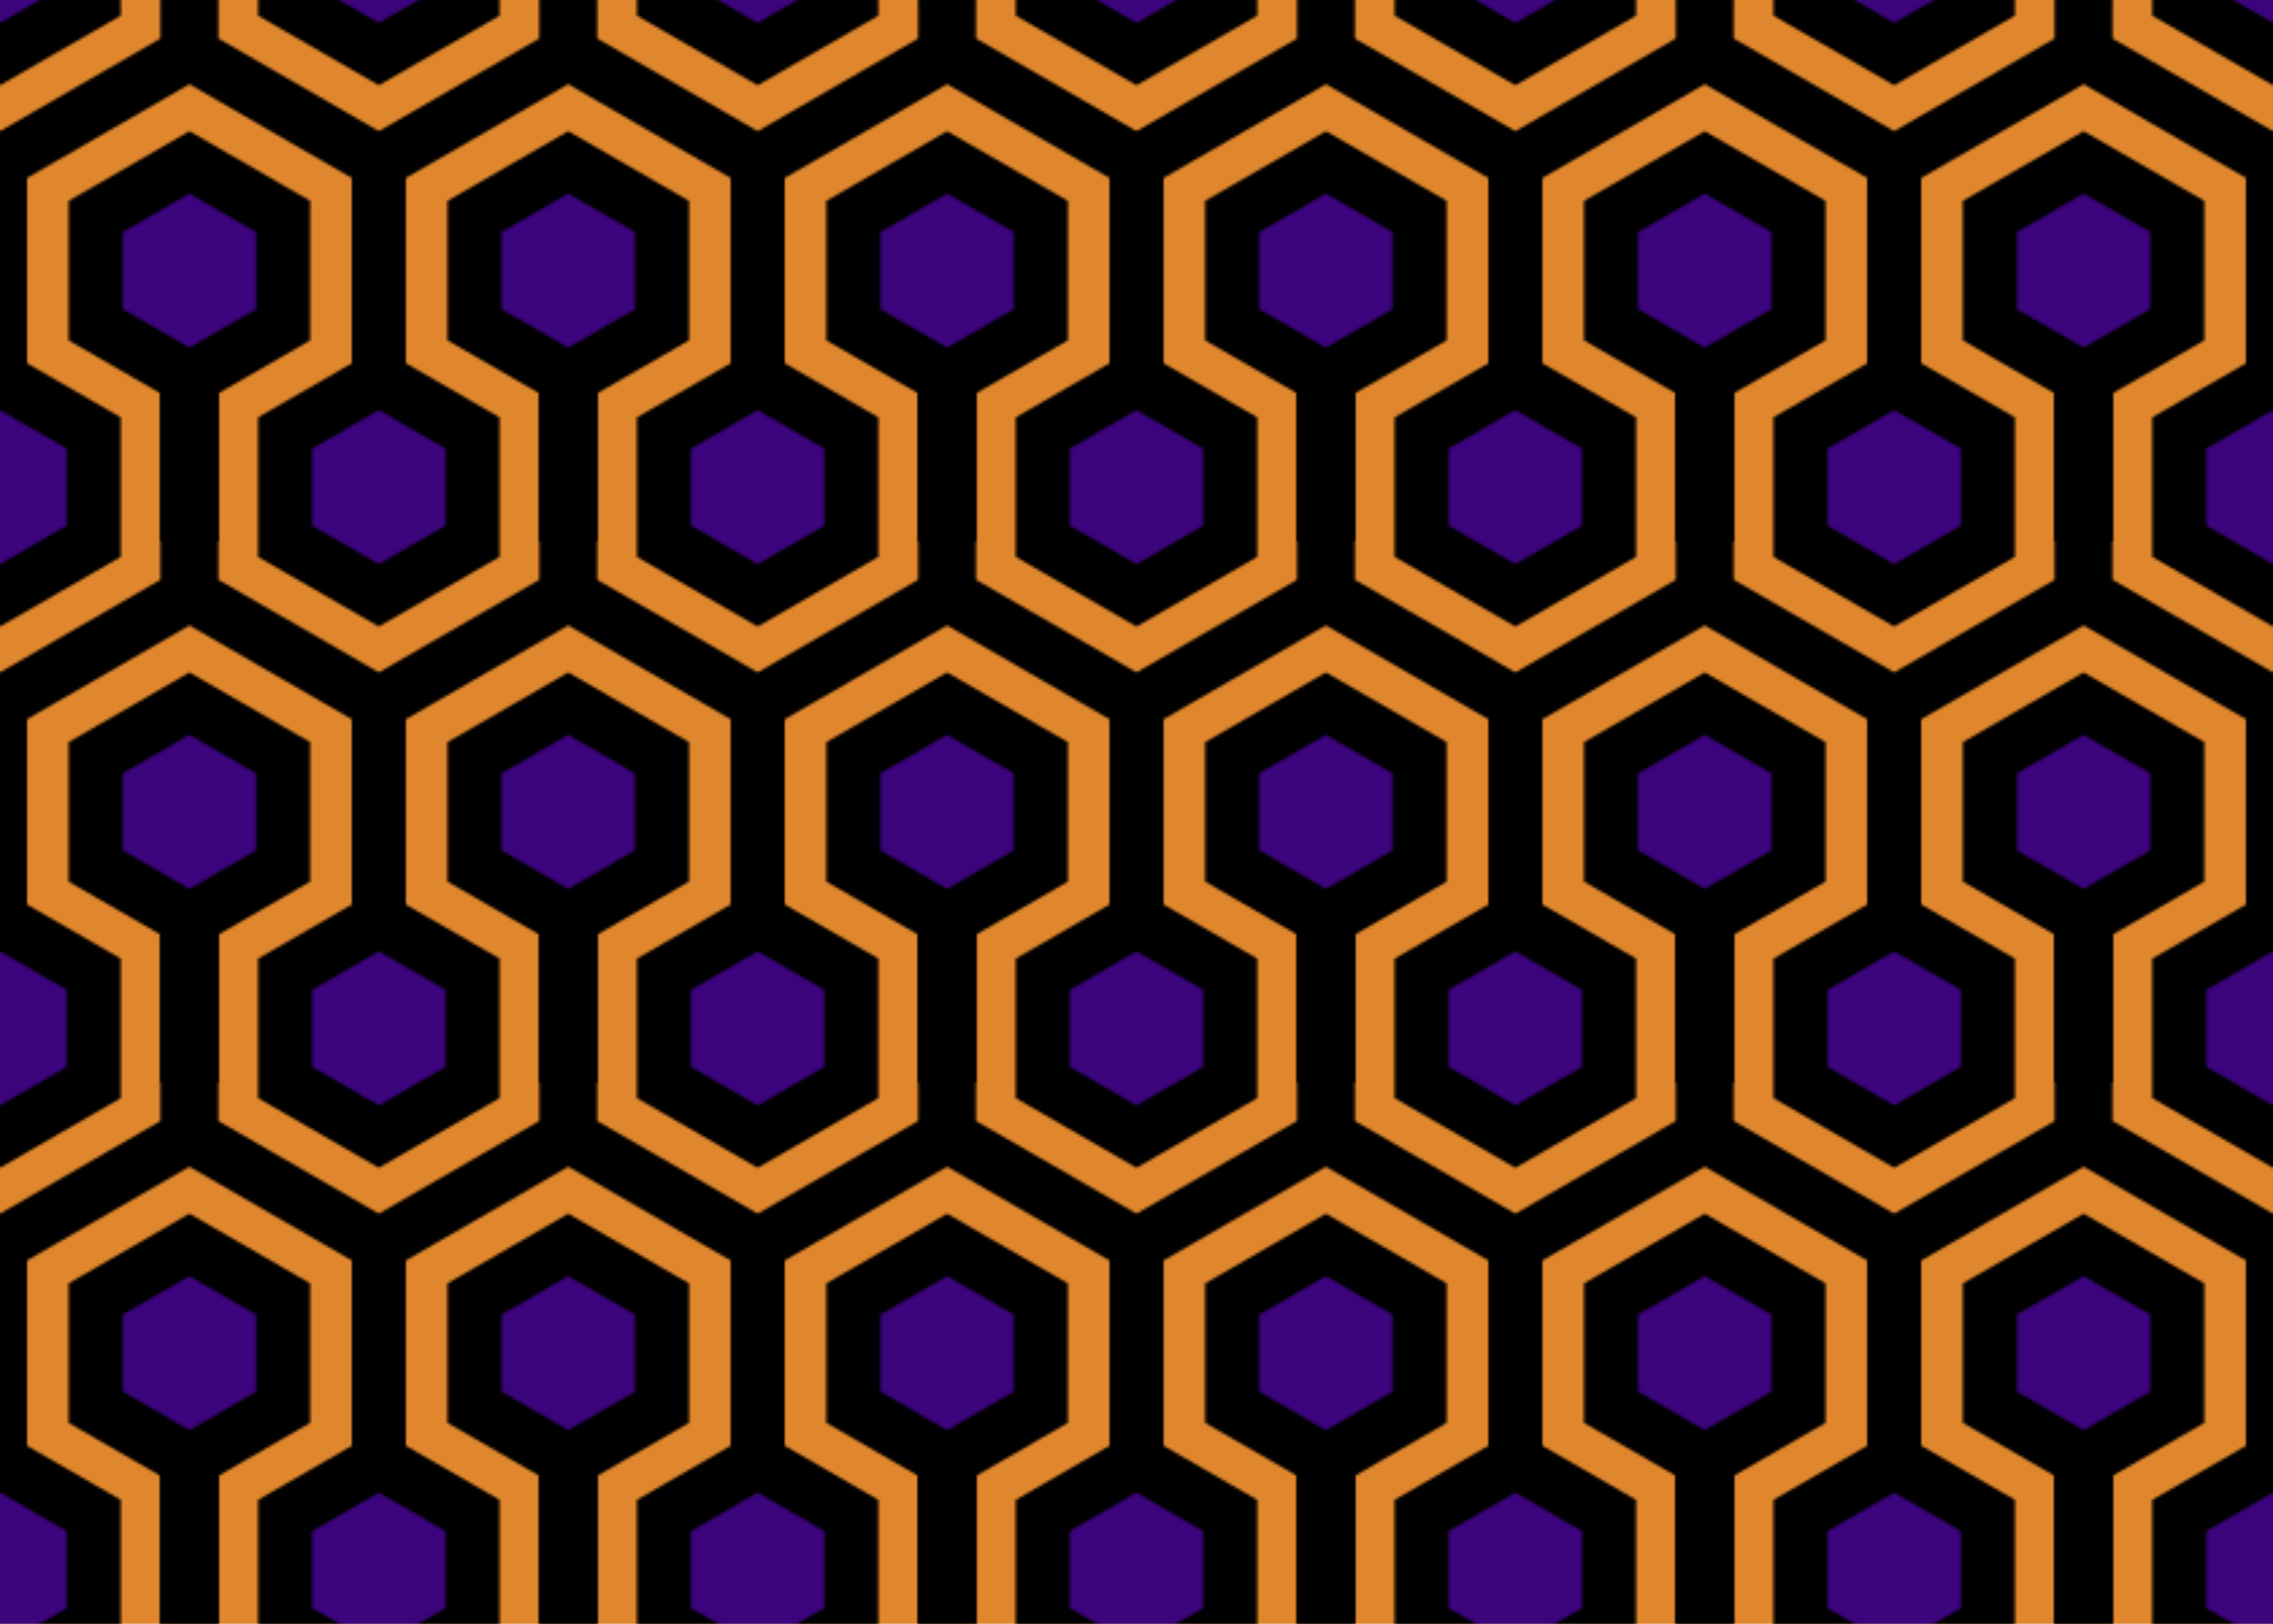 <svg width="840" height="600" viewBox="0 0 840 600" xmlns="http://www.w3.org/2000/svg" xmlns:xlink="http://www.w3.org/1999/xlink">
  <rect fill="#e0872d" x="0" y="0" width="100%" height="100%" />
  <defs>
    <pattern id="motif" width="140" height="200" patternUnits="userSpaceOnUse">
      <g stroke-width="20" stroke="black">
        <polygon points="70,140 104.64,120 104.64,80 70,60 35.36,80 35.36,120 70,140" fill="#3c047d" />
        <polygon points="0,220 34.64,200 34.64,160 0,140 -34.64,160 -34.64,200 0,220" fill="#3c047d" />
        <polygon points="140,220 174.64,200 174.64,160 140,140 105.36,160 105.36,200 140,220" fill="#3c047d" />
        <polygon points="0,20 34.64,0 34.64,-40 0,-60 -34.64,-40 -34.64,0 0,20" fill="#3c047d" />
        <polygon points="140,20 174.64,0 174.64,-40 140,-60 105.36,-40 105.36,0 140,20" fill="#3c047d" />
        <polygon points="0,60 69.28,20 69.28,-60 0,-100 -69.28,-60 -69.28,20 0,60" fill="none" />
        <polygon points="140,60 209.28,20 209.28,-60 140,-100 70.72,-60 70.72,20 140,60" fill="none" />
        <line stroke-width="22" x1="70" y1="140" x2="70" y2="200" />
        <line x1="0" y1="60" x2="0" y2="140" />
        <line x1="140" y1="60" x2="140" y2="140" />
      </g>
    </pattern>
  </defs>
  <rect fill="url('#motif')" x="0" y="0" width="100%" height="100%" />
</svg>
